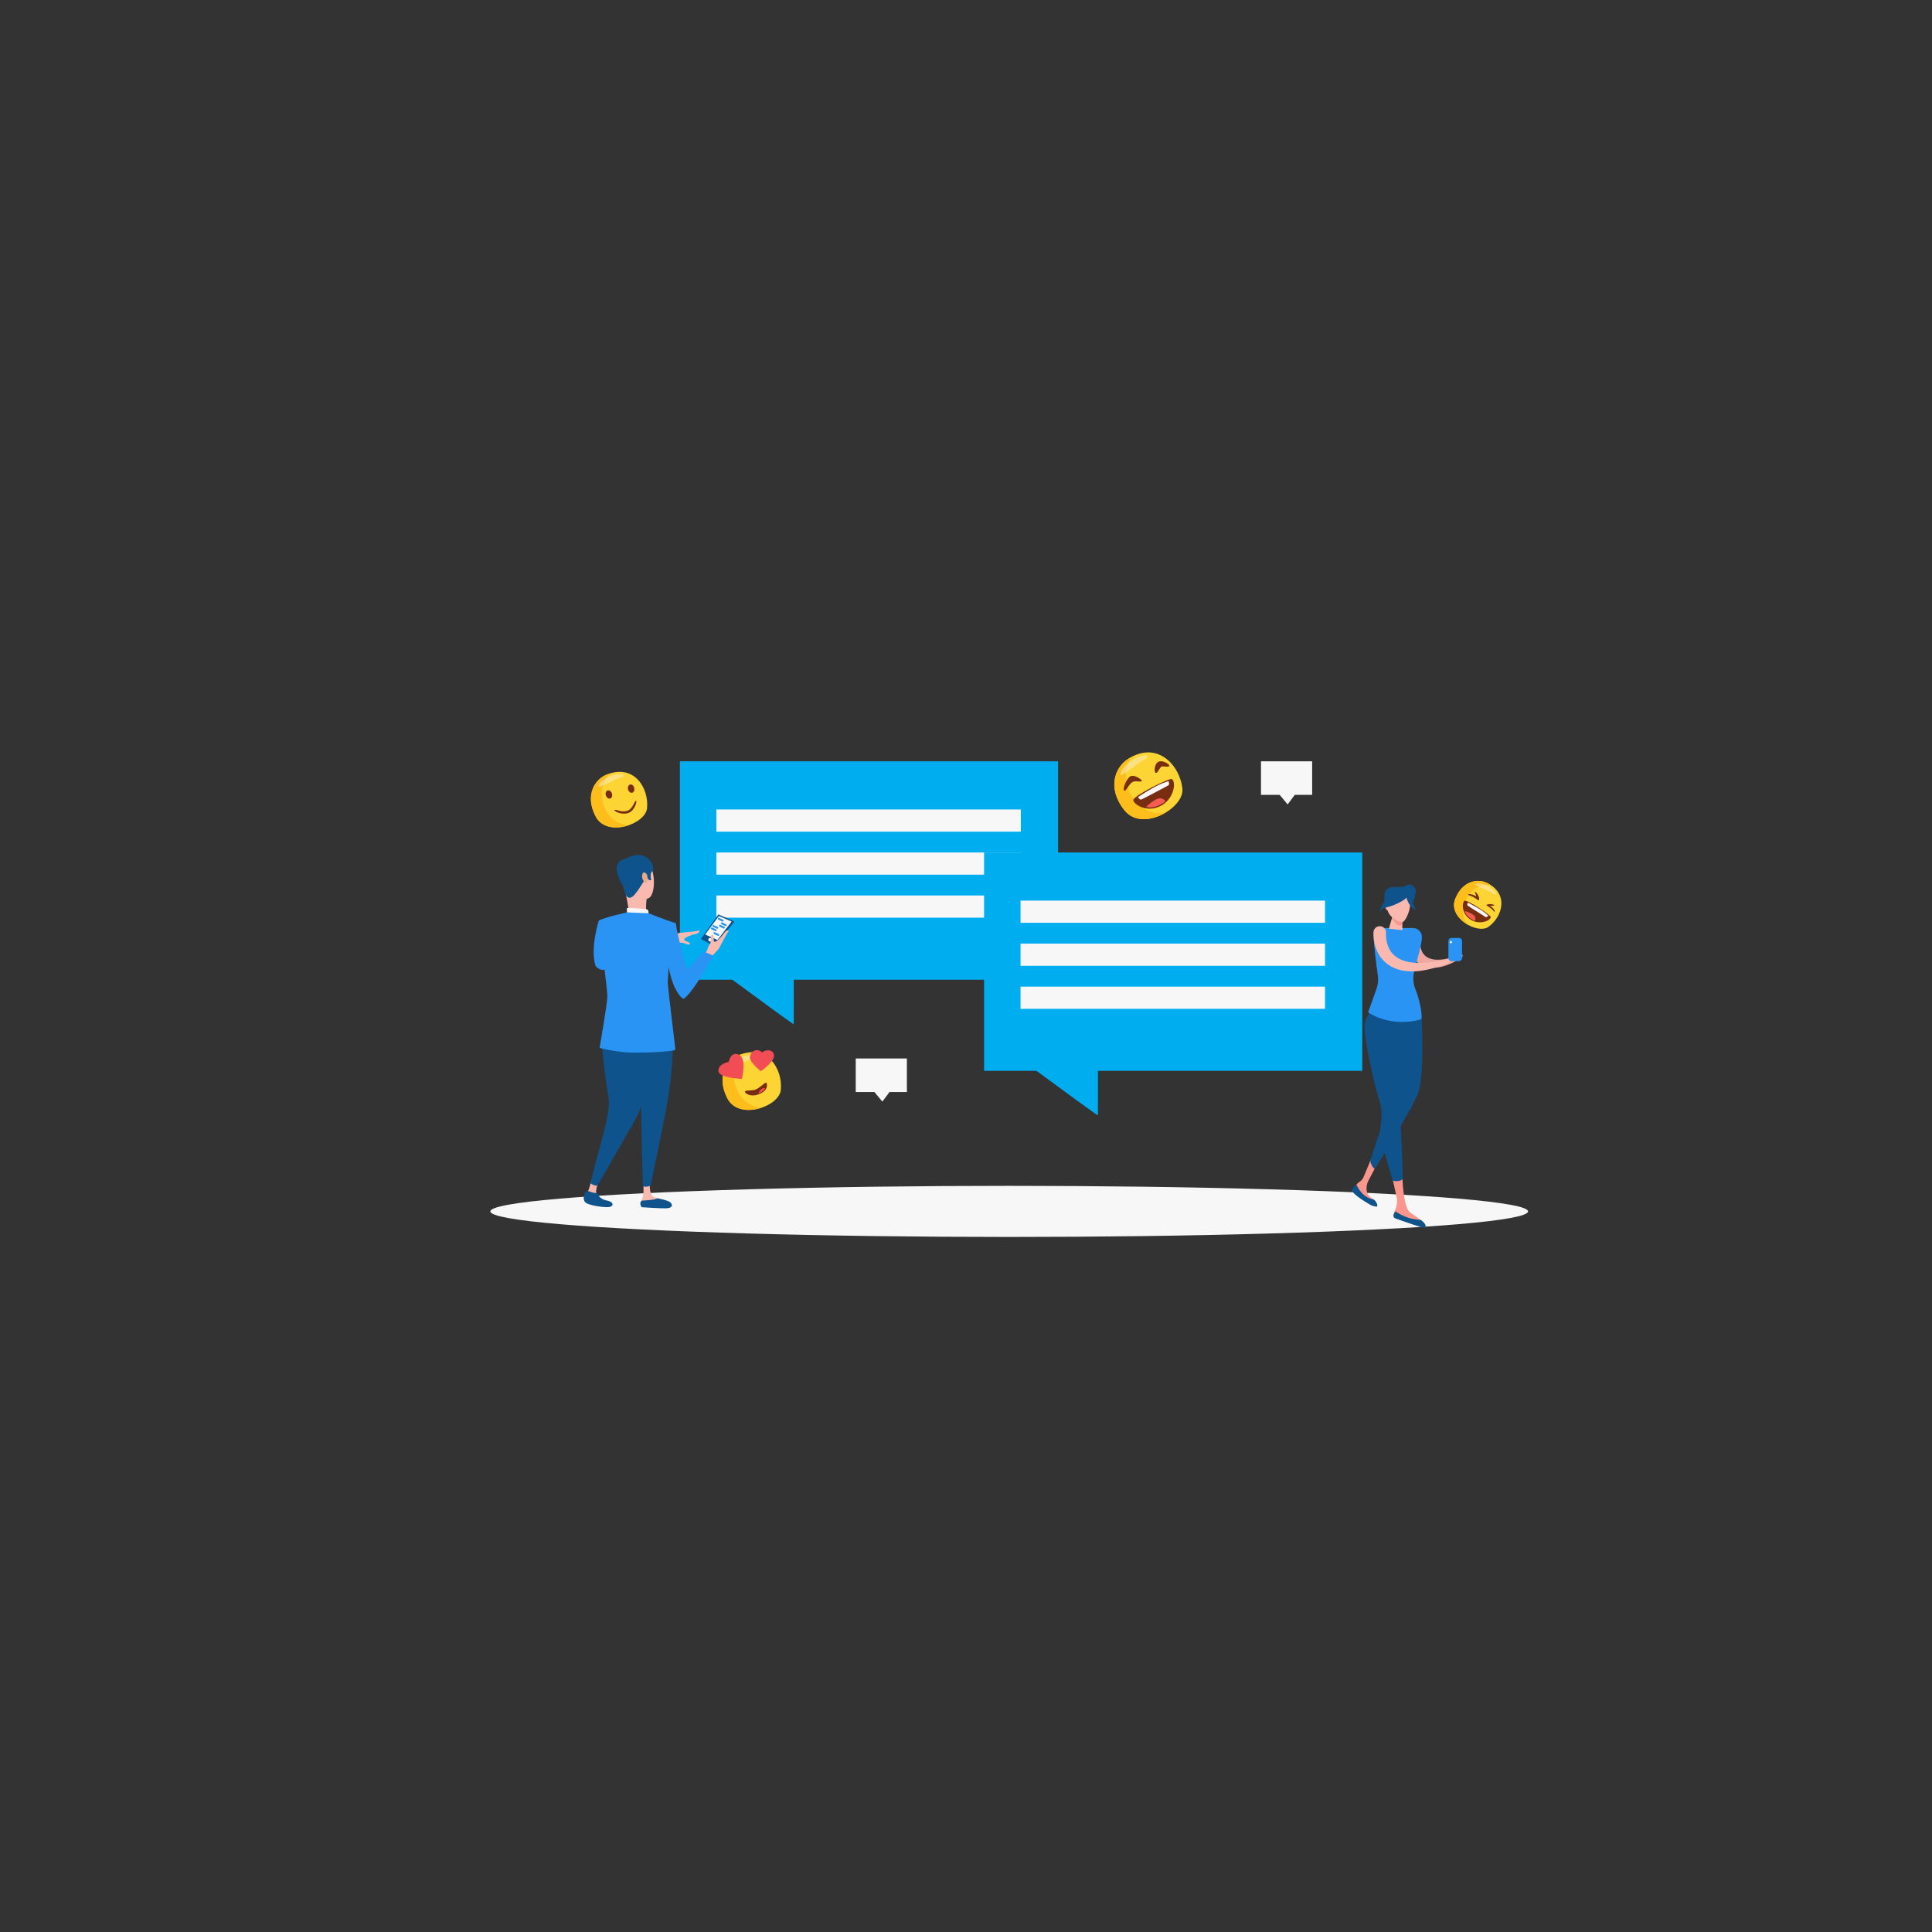<svg xmlns="http://www.w3.org/2000/svg" xmlns:xlink="http://www.w3.org/1999/xlink" version="1.1" id="Layer_1" x="0px" y="0px" viewBox="0 0 1080 1080" enable-background="new 0 0 1080 1080" xml:space="preserve">
<rect x="0" y="0" width="1080" height="1080" fill="#333333" stroke="none"/>
<ellipse xmlns="http://www.w3.org/2000/svg" fill="#F7F7F7" cx="564.149" cy="677.18" rx="290.043" ry="14.284"/>
<path xmlns="http://www.w3.org/2000/svg" fill="#00aef0" d="M591.468,425.591H380.064V547.67h29.324c12.933,9.545,34.23,25.197,34.306,24.813  c0.075-0.375,0.048-15.311,0.023-24.813h147.75V425.591z"/>
<rect xmlns="http://www.w3.org/2000/svg" x="400.438" y="452.499" fill="#F7F7F7" width="170.215" height="12.406"/>
<rect xmlns="http://www.w3.org/2000/svg" x="400.438" y="476.54" fill="#F7F7F7" width="170.215" height="12.406"/>
<rect xmlns="http://www.w3.org/2000/svg" x="400.438" y="500.581" fill="#F7F7F7" width="170.215" height="12.406"/>
<path xmlns="http://www.w3.org/2000/svg" fill="#00aef0" d="M761.511,476.54H550.106v122.079h29.324c12.933,9.545,34.23,25.197,34.306,24.813  c0.075-0.375,0.048-15.311,0.023-24.813h147.75V476.54z"/>
<rect xmlns="http://www.w3.org/2000/svg" x="570.48" y="503.448" fill="#F7F7F7" width="170.215" height="12.406"/>
<rect xmlns="http://www.w3.org/2000/svg" x="570.48" y="527.489" fill="#F7F7F7" width="170.215" height="12.406"/>
<polygon xmlns="http://www.w3.org/2000/svg" fill="#0E538C" points="410.255,515 410.255,515.606 402.452,525.165 398.223,528.372 392.064,525.037 391.936,524.674 "/>
<polygon xmlns="http://www.w3.org/2000/svg" fill="#0E538C" points="402.941,523.896 410.255,515 401.574,511.17 391.936,524.674 399.404,528.66 "/>
<rect xmlns="http://www.w3.org/2000/svg" x="570.48" y="551.53" fill="#F7F7F7" width="170.215" height="12.406"/>
<polygon xmlns="http://www.w3.org/2000/svg" fill="#F7F7F7" points="401.846,512.064 408.979,515.144 401.096,525.436 394.202,522.404 "/>
<circle xmlns="http://www.w3.org/2000/svg" fill="#F7F7F7" cx="396.955" cy="525.316" r="1.013"/>
<g xmlns="http://www.w3.org/2000/svg">
	<path fill="#FAB9AF" d="M359.705,659.55l0.022,6.075c0.005,1.236-0.163,2.466-0.499,3.656l-0.528,1.871   c-0.434,1.536,0.721,3.061,2.317,3.055c4.138-0.015,11.21-0.004,13.032-0.001c0.298,0,0.591-0.201,0.616-0.498   c0.154-1.774-4.969-2.961-8.828-4.455c-2.939-1.138-2.782-6.421-2.42-9.505c0.137-1.165-0.835-2.157-2.005-2.06l0,0   C360.445,657.767,359.701,658.578,359.705,659.55z"/>
	<path fill="#FAB9AF" d="M331.267,657.846l-2.093,6.95c-0.092,0.307-0.231,0.598-0.41,0.865l-1.484,2.204   c-0.942,1.399-0.264,3.31,1.349,3.802c0,0,2.992,1.052,6.076,2.066c3.157,1.037,7.128,0.17,7.128-0.663   c0-1.851-1.726-0.382-4.617-2.315c-0.969-0.648-1.969-1.326-2.86-2.025c-2.488-1.953-0.316-6.897,1.208-9.682   c0.548-1.001-0.034-2.244-1.15-2.482l-0.721-0.154C332.635,656.185,331.58,656.809,331.267,657.846z"/>
	<path fill="#0E538C" d="M352.648,576.558l22.931-1.925c0,0,2.309,16.69-3.486,46.901c-2.718,14.168-8.382,41.241-8.382,41.241   c-1.404,0.614-2.831,0.769-4.285,0.406c0,0-0.43-11.942-0.693-24.803c-0.252-12.334-0.32-25.513-1.106-29.825   C356.021,599.745,352.648,576.558,352.648,576.558z"/>
	<path fill="#0E538C" d="M357.381,576.849c2.367,12.706,7.656,31.705-2.531,49.554c-10.188,17.849-20.887,36.405-20.887,36.405   c-1.378,0.056-2.629-0.444-3.791-1.326c0,0,1.786-8.092,4.368-17.54c2.954-10.809,6.695-23.522,5.629-30.151   c-1.998-12.423-4.293-28.969-3.597-37.004C337.268,568.753,356.136,570.168,357.381,576.849z"/>
	<g>
		<g>
			<g>
				<path fill="#FAB9AF" d="M369.552,526.04c0,0,3.145-1.504,4.526-2.291c1.381-0.785,4.932-1.866,5.219-2.121      c0.286-0.257,10.527-0.888,11.149-1.423c0.621-0.535,1.224,1.255-1.43,1.837c-2.654,0.581-6.347,2.003-6.55,3.041      c-0.201,1.038,2.726,1.283,3.023,2.137c0.297,0.854-0.083,0.664-0.502,0.846c-0.42,0.184-3.483-1.513-4.83-1.031      c-1.347,0.482-3.406-0.185-4.439,0.168c-1.032,0.353-6.052,2.042-6.052,2.042L369.552,526.04z"/>
			</g>
		</g>
	</g>
	<g>
		<g>
			<g>
				<path fill="#F7F7F7" d="M375.228,528.261l1.62-0.599c0,0-2.02-4.742-2.902-4.627c-1.016,0.134-2.284,0.468-2.284,0.468      L375.228,528.261z"/>
			</g>
		</g>
	</g>
	<g>
		<g>
			<g>
				<path fill="#DA9B5B" d="M375.598,529.081c-0.208-0.154-3.444-6.365-3.444-6.365l-6.916,0.938l3.737,7.356L375.598,529.081z"/>
			</g>
		</g>
	</g>
	<g>
		<g>
			<g>
				<path fill="#FAB9AF" d="M393.547,538.242c0,0,2.642-2.377,3.92-3.373c1.279-0.995,3.679-3.921,4.032-4.09      c0.353-0.172,4.936-9.577,5.684-9.952c0.746-0.377-0.707-1.645-2.289,0.631s-4.359,5.202-5.415,4.989      c-1.056-0.214-0.148-3.07-0.837-3.68c-0.69-0.614-0.657-0.182-0.993,0.142c-0.336,0.326,0.07,3.873-0.909,4.955      c-0.978,1.08-1.152,3.282-1.887,4.116c-0.735,0.835-4.282,4.91-4.282,4.91L393.547,538.242z"/>
			</g>
		</g>
	</g>
	<g>
		<g>
			<g>
				<path fill="#FAB9AF" d="M351.417,479.553c0,0,7.93-2.962,11.586,3.075c3.655,6.035,3.304,18.117-0.694,19.604      c-3.996,1.485-10,0.708-12.046-3.068c-2.046-3.776-3.894-9.235-3.805-12.885C346.547,482.63,349.335,480.606,351.417,479.553z"/>
			</g>
		</g>
	</g>
	<g>
		<g>
			<g>
				<path fill="#FAB9AF" d="M361.449,502.509c0,0-0.64,5.691-0.095,6.747c0.545,1.053-9.898,0-9.898,0s-0.943-8.205-2.607-13.054      C347.184,491.358,361.449,502.509,361.449,502.509z"/>
			</g>
		</g>
	</g>
	<g>
		<g>
			<g>
				<path fill="#0E538C" d="M348.849,496.203c0,0,0.384,6.109,3.432,5.63c3.047-0.477,7.128-9.408,8.4-9.853      c1.273-0.446,1.285-1.193,1.285-1.193l0.797,1.164l1.351,0.086c0,0-1.232-3.627,0.627-5.107      c1.86-1.478-1.93-11.741-11.704-8.325c0,0-7.507,2.07-7.235,6.339C346.076,489.214,347.169,494.078,348.849,496.203z"/>
			</g>
		</g>
	</g>
	<g>
		<g>
			<g>
				<path fill="#F7F7F7" d="M362.593,510.526c0,0-0.034-2.013-0.948-2.209c-0.913-0.192-10.082-1.074-11.202-0.633v2.348      C350.443,510.032,352.603,511.361,362.593,510.526z"/>
			</g>
		</g>
	</g>
	<g>
		<g>
			<g>
				<path fill="#EEA886" d="M361.764,489.235c-0.171-0.717-1.992-2.763-2.689-0.571c-0.697,2.19,1.054,5.138,2.031,4.884      C362.082,493.297,362.198,491.051,361.764,489.235z"/>
			</g>
		</g>
	</g>
	<g>
		<g>
			<g>
				<path fill="#2A94F4" d="M335.182,585.771c0,0,4.862,1.432,13.155,2.346c8.292,0.914,29.01-0.329,29.141-1.309      c0.131-0.981-4.456-36.48-4.195-38.308c0.261-1.828,0.4-8.342,0.4-8.342c0.103,1.785,1.921,9.076,4.116,13.049      c0.792,1.436,3.453,5.936,4.735,4.912c6.207-4.955,15.818-23.63,16.428-23.787c-0.513-0.223-4.555-2.084-5.123-2.272      c-0.496-0.166-4.974,4.574-7.688,7.513c-1.21,1.31-2.068,2.262-2.068,2.262c-0.784-1.763-3.638-12.868-4.524-16.711      c-2-8.668-1.693-9.028-1.693-9.028c-6.066-1.835-15.274-5.57-15.274-5.57l-12.15-0.494c0,0-11.151,2.454-15.542,4.437      c-0.417,0.189-0.418,9.949-1.561,12.507l3.641,7.682c0,0,2.103,15.216,2.539,21.983      C339.72,559.747,335.182,585.771,335.182,585.771z"/>
			</g>
		</g>
	</g>
	<g>
		<g>
			<g>
				<path fill="#2A94F4" d="M332.834,539.649c0.317,1.024,1.758,1.888,2.693,2.267c0.599,0.242,1.27,0.321,1.946,0.195l0.476-0.087      v-0.002l8.326-1.545c0,0,1.821-20.981-11.375-26.008C334.552,514.584,329.92,530.254,332.834,539.649z"/>
			</g>
		</g>
	</g>
	<g>
		<g>
			<g>
				<path fill="#0E538C" d="M349.16,480.265c0,0-9.977,1.012-0.178,16.159L349.16,480.265z"/>
			</g>
		</g>
	</g>
</g>
<path xmlns="http://www.w3.org/2000/svg" fill="#2A94F4" d="M403.716,515.114l-2.133-1.038c-0.265-0.129-0.376-0.449-0.247-0.715l0,0  c0.129-0.266,0.449-0.376,0.715-0.247l2.133,1.038c0.265,0.129,0.376,0.449,0.247,0.715l0,0  C404.301,515.133,403.981,515.244,403.716,515.114z"/>
<path xmlns="http://www.w3.org/2000/svg" fill="#2A94F4" d="M400.716,519.168l-2.133-1.038c-0.265-0.129-0.376-0.449-0.247-0.715l0,0  c0.129-0.265,0.449-0.376,0.715-0.247l2.133,1.038c0.265,0.129,0.376,0.449,0.247,0.715l0,0  C401.301,519.186,400.981,519.297,400.716,519.168z"/>
<path xmlns="http://www.w3.org/2000/svg" fill="#2A94F4" d="M399.81,520.492l-2.133-1.038c-0.265-0.129-0.376-0.449-0.247-0.715l0,0  c0.129-0.265,0.449-0.376,0.715-0.247l2.133,1.038c0.265,0.129,0.376,0.449,0.247,0.715l0,0  C400.396,520.511,400.076,520.621,399.81,520.492z"/>
<path xmlns="http://www.w3.org/2000/svg" fill="#2A94F4" d="M405.439,517.668l-2.133-1.038c-0.265-0.129-0.376-0.449-0.247-0.715l0,0  c0.129-0.265,0.449-0.376,0.715-0.247l2.133,1.038c0.265,0.129,0.376,0.449,0.247,0.715l0,0  C406.024,517.686,405.704,517.797,405.439,517.668z"/>
<path xmlns="http://www.w3.org/2000/svg" fill="#2A94F4" d="M404.434,519.024l-2.133-1.038c-0.265-0.129-0.376-0.449-0.247-0.715l0,0  c0.129-0.265,0.449-0.376,0.715-0.247l2.133,1.038c0.265,0.129,0.376,0.449,0.247,0.715l0,0  C405.019,519.043,404.699,519.153,404.434,519.024z"/>
<path xmlns="http://www.w3.org/2000/svg" fill="#2A94F4" d="M401.27,523.125l-2.133-1.038c-0.265-0.129-0.376-0.449-0.247-0.715l0,0  c0.129-0.265,0.449-0.376,0.715-0.247l2.133,1.038c0.265,0.129,0.376,0.449,0.247,0.715h0  C401.856,523.144,401.536,523.254,401.27,523.125z"/>
<path xmlns="http://www.w3.org/2000/svg" fill="#FA968C" d="M766.253,648.231c0,0-3.554,8.847-4.264,10.305c-0.587,1.204-1.745,1.97-2.845,2.734  c-0.352,0.245-0.721,0.821-1.033,1.306c-0.251,0.39-0.263,0.866-0.104,1.302c2.791,7.608,11.313,10.667,11.512,10.096  c0.36-1.03-0.904-3.104-2.69-4.141c-1.798-1.044-2.835-3.035-2.914-5.113l0,0c-0.063-1.653,0.302-3.294,1.058-4.765l3.473-6.588  L766.253,648.231z"/>
<path xmlns="http://www.w3.org/2000/svg" fill="#FA968C" d="M778.509,659.306l2.127,9.45c0.65,2.889,0.241,5.921-1.149,8.536c0,0.001-0.001,0.001-0.001,0.001  c-0.781,1.462-0.086,3.273,1.475,3.83c5.045,1.8,14.829,5.223,15.265,4.853c2.223-1.885-3.655-4.99-7.999-8.256  c-2.93-2.202-4.05-12.465-4.31-20.336l-4.66,1.173C778.894,658.66,778.61,658.943,778.509,659.306z"/>
<path xmlns="http://www.w3.org/2000/svg" fill="#0E538C" d="M787.448,680.791c2.089,0.688,4.379,0.91,6.478,1.169c0.241,0.03,0.471,0.123,0.663,0.272  c2.013,1.56,3.029,3.129,1.85,4.129c-0.474,0.402-11.968-3.669-16.451-5.278c-0.938-0.336-1.347-1.423-0.878-2.302l0.854-1.6  C782.307,678.673,784.802,679.92,787.448,680.791z"/>
<path xmlns="http://www.w3.org/2000/svg" fill="#0E538C" d="M782.475,554.111c-5.557,0.759-10.291,7.164-9.314,14.317c0.561,4.11,4.386,18.822,8.592,30.452  c1.614,4.463,0.955,9.524-2.069,13.182c-0.493,0.596-0.92,1.212-1.26,1.839c-1.754,3.229-8.504,22.307-12.467,35.037  c0.315,1.667,1.31,3.779,2.557,4.514c6.972-10.81,18.308-30.543,20.174-33.978c1.036-1.908,2.168-4.114,2.994-6.186  c4.514-5.974,3.64-39.351,2.734-45.987C793.44,560.149,788.032,553.353,782.475,554.111z"/>
<path xmlns="http://www.w3.org/2000/svg" fill="#0E538C" d="M783.988,499.45c0,0,4.813,3.029,4.228,7.11c0,0,2.571-1.821,3.152-8.091  C791.772,494.124,783.988,499.45,783.988,499.45z"/>
<g xmlns="http://www.w3.org/2000/svg">
	<path fill="#EFA8A0" d="M793.757,524.317c-0.092,2.674,0.128,5.311,1.073,7.378c0.916,2.059,2.558,3.562,4.964,4.275   c2.383,0.739,5.243,0.65,8.046,0.141c2.816-0.533,5.632-1.488,8.341-2.733l0.01-0.005c0.504-0.232,1.101-0.011,1.333,0.493   c0.206,0.447,0.055,0.967-0.334,1.241c-2.559,1.804-5.346,3.361-8.405,4.451c-3.047,1.086-6.413,1.742-10.02,1.237   c-1.794-0.249-3.636-0.894-5.271-1.976c-1.639-1.068-3.036-2.55-4.029-4.19c-1.992-3.328-2.548-6.935-2.706-10.313   c-0.091-1.933,1.403-3.573,3.336-3.664c1.933-0.091,3.573,1.403,3.664,3.336c0.004,0.093,0.005,0.186,0.002,0.278L793.757,524.317z   "/>
</g>
<path xmlns="http://www.w3.org/2000/svg" fill="#2A94F4" d="M789.376,545.463c1.926-5.804,5.8-18.093,5.469-22.11c-0.212-2.574-2.362-4.544-4.945-4.544h-16.753  c-2.778,0-5.05,2.202-5.131,4.979c-0.141,4.852,2.094,15.895,3.352,21.675H789.376z"/>
<path xmlns="http://www.w3.org/2000/svg" fill="#0E538C" d="M783.814,659.425c0.263-0.16,0.41-0.46,0.401-0.768c-0.355-12.322-1.103-28.028-1.375-31.038  c-0.031-0.344-0.072-0.684-0.122-1.017c2.64-14.566,3.039-45.88,3.302-51.364c0.345-7.211-3.998-15.346-9.6-15.614  c-5.602-0.268-11.682,5.53-13.481,12.137c-1.187,4.36,3.402,27.559,8.376,44.373c1.047,3.539,1.211,7.262,0.684,10.915  c-0.364,2.526-0.474,5.13-0.294,7.12c0.267,2.962,3.585,15.024,6.696,25.352c0.09,0.299,0.329,0.535,0.634,0.602  C780.646,660.478,782.326,660.331,783.814,659.425z"/>
<path xmlns="http://www.w3.org/2000/svg" fill="#2A94F4" d="M769.452,552.821c0.867-2.433,1.127-5.037,0.763-7.594c-0.845-5.938-2.322-17.122-2.186-21.87  c0.073-2.539,2.152-4.547,4.691-4.547h2.484c0.946,2.194,2.951,3.89,6.068,3.89c3.112,0,5.117-1.695,6.065-3.89h2.333  c-2.535,5.427-1.624,12.587,2.737,16.765c-0.81,2.864-1.492,5.747-2.002,8.084c-0.691,3.165-0.386,6.462,0.861,9.453  c2.141,5.139,3.838,13.379,3.333,16.645c-17.623,4.995-29.81-3.845-29.81-3.845L769.452,552.821z"/>
<g xmlns="http://www.w3.org/2000/svg">
	<polygon fill="#FAB9AF" points="783.988,519.963 776.389,519.164 778.793,510.848 783.709,511.456  "/>
</g>
<path xmlns="http://www.w3.org/2000/svg" fill="#FA968C" d="M783.709,511.456l-4.916-0.608l-0.751,2.596c1.1,1.241,2.515,3.921,4.303,3.921  c0.567,0,1.085-0.16,1.549-0.455L783.709,511.456z"/>
<path xmlns="http://www.w3.org/2000/svg" fill="#FAB9AF" d="M783.878,515.477c-1.669,0-3.474-0.835-5.961-3.008c-1.428-1.247-2.486-3.422-2.486-4.892v-8.127h12.512  c0,0,0.939,4.315,0.028,8.597C787.288,511.26,785.191,515.477,783.878,515.477z"/>
<path xmlns="http://www.w3.org/2000/svg" fill="#FAB9AF" d="M777.554,506.04c0,1.586-0.759,2.871-1.695,2.871c-0.936,0-1.969-2.078-1.969-3.664s1.032-2.078,1.969-2.078  C776.794,503.169,777.554,504.454,777.554,506.04z"/>
<path xmlns="http://www.w3.org/2000/svg" fill="#0E538C" d="M773.889,500.435c0-2.538,2.058-4.595,4.595-4.594l4.223,0.002c1.208,0,2.379-0.316,3.406-0.898  c1.49-0.845,3.374-0.564,4.39,0.815c1.099,1.49,1.574,3.486-1.212,5.335c-1.385,0.919-3.41-0.099-4.759,0.342  c-0.083-0.003-0.157-0.017-0.244-0.017h-3.722c-1.294,0-2.283,1.057-2.321,2.35c-0.024,0.818-0.694,1.474-1.518,1.474h-0.165  l-0.596-1.91l-2.078,2.802V500.435z"/>
<path xmlns="http://www.w3.org/2000/svg" fill="#0E538C" d="M787.011,499.308c-0.419,1.857,0.2,2.872-5.886,5.77c-6.085,2.898-8.012,1.66-9.912,4.779  c0,0,0.831-5.168,4.192-6.942c3.361-1.774,9.191-2.933,11.06-7.04C786.465,495.875,787.298,498.039,787.011,499.308z"/>
<path xmlns="http://www.w3.org/2000/svg" fill="#0E538C" d="M785.841,499.654c0,0,0.231,6.254,5.696,9.257c0,0-2.408-4.727-2.244-7.817  C789.456,498.003,785.48,497.518,785.841,499.654z"/>
<path xmlns="http://www.w3.org/2000/svg" fill="#0E538C" d="M755.995,666.048c-0.362-0.416-0.369-1.03-0.014-1.451c0.29-0.344,1.062-1.289,1.642-1.997  c0.252-0.308,0.727-0.237,0.898,0.122c1.942,4.063,5.187,7.232,9.416,7.814c1.372,0.927,2.247,3.022,1.962,3.838  c-0.067,0.191-1.944,0.218-3.918-0.912C757.219,668.446,755.995,666.048,755.995,666.048z"/>
<g xmlns="http://www.w3.org/2000/svg">
	<path fill="#FAB9AF" d="M774.777,521.596l-0.016,0.518c-0.002,0.211,0,0.423,0.007,0.643c0.006,0.435,0.031,0.878,0.071,1.319   c0.079,0.883,0.229,1.758,0.417,2.614c0.398,1.701,1.003,3.331,1.92,4.724c0.894,1.406,2.035,2.64,3.446,3.616   c1.405,0.984,3.064,1.691,4.839,2.238c1.773,0.567,3.716,0.781,5.668,0.955c1.97,0.084,3.979,0.093,6.008-0.059   c4.057-0.288,8.152-1.011,12.246-1.875l0.013-0.003c0.543-0.114,1.076,0.233,1.19,0.776c0.101,0.481-0.16,0.954-0.599,1.135   c-3.941,1.633-8.028,3-12.309,3.885c-4.269,0.909-8.779,1.274-13.43,0.495c-2.318-0.403-4.653-1.183-6.822-2.428   c-2.165-1.24-4.133-2.966-5.638-5.016c-1.509-2.055-2.519-4.386-3.199-6.744c-0.321-1.186-0.536-2.388-0.679-3.597   c-0.069-0.606-0.118-1.212-0.142-1.83c-0.013-0.306-0.013-0.62-0.01-0.935c0.006-0.337,0.01-0.597,0.046-1.058   c0.147-1.925,1.826-3.367,3.751-3.22c1.87,0.142,3.284,1.731,3.229,3.586L774.777,521.596z"/>
</g>
<path xmlns="http://www.w3.org/2000/svg" fill="#2A94F4" d="M815.586,537.286h-4.205c-0.936,0-1.695-0.759-1.695-1.695v-9.579c0-0.936,0.759-1.695,1.695-1.695h4.205  c0.936,0,1.695,0.759,1.695,1.695v9.579C817.281,536.527,816.522,537.286,815.586,537.286z"/>
<circle xmlns="http://www.w3.org/2000/svg" fill="#F7F7F7" cx="811.074" cy="526.67" r="0.628"/>
<polygon xmlns="http://www.w3.org/2000/svg" fill="#F7F7F7" points="733.502,425.591 704.906,425.591 704.906,444.315 715.332,444.315 719.8,449.676 723.791,444.315   733.502,444.315 "/>
<polygon xmlns="http://www.w3.org/2000/svg" fill="#F7F7F7" points="506.957,591.71 478.362,591.71 478.362,610.434 488.787,610.434 493.255,615.795 497.247,610.434   506.957,610.434 "/>
<g xmlns="http://www.w3.org/2000/svg">
	<path fill="#FCD434" d="M412.776,589.905c-6.257,2.607-12.625,11.439-6.198,24.032c6.426,12.594,28.955,4.676,29.894-4.596   C437.673,597.488,428.816,583.222,412.776,589.905z"/>
	<g>
		<path fill="#FDBD1A" d="M411.35,607.557c-3.853-11.476,3.652-18.444,3.679-18.469c-0.734,0.226-1.485,0.497-2.252,0.817    c-6.257,2.607-12.625,11.439-6.198,24.032c3.572,7,12.12,7.663,19.169,5.278C425.747,619.215,415.209,619.053,411.35,607.557z"/>
	</g>
	<path opacity="0.4" fill="#F7F7F7" d="M408.652,595.238c0,0,2.491-3.93,9.024-5.268c6.533-1.339,6.301,0.92,2.636,1.892   S405.605,599.749,408.652,595.238z"/>
	<path fill="#F24D54" d="M414.679,603.09c0,0,3.037-11.236-1.596-13.48c-4.633-2.243-5.732,4.05-5.732,4.05s-5.631,0.701-5.76,4.855   C401.462,602.668,414.679,603.09,414.679,603.09z"/>
	<path fill="#F24D54" d="M425.35,598.805c0,0-7.003-5.231-6.092-8.504c0.911-3.273,4.399-4.372,6.697-1.939   c3.331-2.558,7.355-0.89,6.654,2.499C431.909,594.25,425.35,598.805,425.35,598.805z"/>
	<path fill="#782D10" d="M416.414,610.363c-0.063,0.616,2.99,3.295,8.133,1.186c5.143-2.109,4.348-5.773,3.832-6.332   s-4.18,3.6-6.783,4.088S416.524,609.291,416.414,610.363z"/>
	<path fill="#F24D54" d="M423.919,611.342c0,0,1.261-3.548,3.773-3.018C426.796,610.274,424.514,611.104,423.919,611.342z"/>
</g>
<g xmlns="http://www.w3.org/2000/svg">
	<path fill="#FCD434" d="M630.102,424.591c-6.422,4.315-11.58,15.624-1.574,28.288c10.005,12.664,33.459-1.229,32.44-11.818   C659.666,427.522,646.567,413.528,630.102,424.591z"/>
	<g>
		<path fill="#FDBD1A" d="M632.445,444.67c-6.875-11.987-0.029-21.464-0.005-21.497c-0.771,0.417-1.551,0.888-2.339,1.417    c-6.422,4.315-11.58,15.624-1.574,28.288c5.562,7.039,15.279,5.873,22.638,1.629C651.165,454.508,639.332,456.679,632.445,444.67z    "/>
	</g>
	<path opacity="0.4" fill="#F7F7F7" d="M626.675,431.481c0,0,1.911-4.955,8.926-7.913c7.015-2.957,7.259-0.377,3.373,1.53   S624.271,437.212,626.675,431.481z"/>
	<path fill="#782D10" d="M633.502,447.308c0.21,2.171,7.052,7.057,14.812,3.467s9.378-13.176,6.847-15.253   C654.018,434.584,633.277,444.978,633.502,447.308z"/>
	<path fill="#F7F7F7" d="M636.167,445.542c0,0,0.675,1.618,1.714,1.407c1.039-0.211,14.117-7.407,15.119-7.846   c1.003-0.438,0.224-2.413,0.224-2.413s-3.453,0.726-9.208,4.04C638.261,444.046,636.167,445.542,636.167,445.542z"/>
	<path fill="#F45B51" d="M640.623,451.074c0,0,5.899-5.872,8.858-4.679c1.953,0.721,1.928,1.642,1.928,1.642   S646.205,452.549,640.623,451.074z"/>
	<path fill="#782D10" d="M628.664,442.043c0.873,0.074,2.895-4.537,4.905-5.088c2.01-0.551,3.846,0.3,4.619-0.265   s-3.934-3.946-6.26-2.739C629.603,435.159,627.034,441.904,628.664,442.043z"/>
	<path fill="#782D10" d="M646.291,432.075c1.091-0.153,2.036-3.189,3.072-3.562c1.036-0.374,3.205,0.486,4.168-0.186   s-3.379-3.668-5.902-2.523S644.992,432.258,646.291,432.075z"/>
</g>
<g xmlns="http://www.w3.org/2000/svg">
	<path fill="#FCD434" d="M831.263,493.573c-4.873-2.408-13.567-1.602-17.792,8.919c-4.225,10.521,12.433,19.965,18.532,15.647   C839.8,512.617,843.756,499.746,831.263,493.573z"/>
	<g>
		<path fill="#FDBD1A" d="M819.842,502.014c4.906-8.377,13.073-7.513,13.102-7.51c-0.524-0.324-1.083-0.635-1.681-0.931    c-4.873-2.408-13.567-1.602-17.792,8.919c-2.349,5.848,1.756,11.364,6.912,14.368C820.383,516.86,814.928,510.405,819.842,502.014    z"/>
	</g>
	<path opacity="0.4" fill="#F7F7F7" d="M825.866,493.891c0,0,3.688-0.565,7.94,2.678s2.765,4.293,0.245,2.59   S821.534,494.427,825.866,493.891z"/>
	<path fill="#782D10" d="M818.603,503.579c-1.25,0.886-1.839,6.763,3.059,10.239c4.898,3.477,11.306,1.115,11.689-1.153   C833.523,511.641,819.945,502.628,818.603,503.579z"/>
	<path fill="#F7F7F7" d="M820.61,504.587c0,0-0.75,0.977-0.259,1.536c0.491,0.559,9.445,6.018,10.062,6.476   c0.617,0.458,1.549-0.706,1.549-0.706s-1.648-1.851-5.678-4.202C822.254,505.34,820.61,504.587,820.61,504.587z"/>
	<path fill="#F45B51" d="M818.795,509.235c0,0,5.639,1.545,5.945,3.765c0.242,1.442-0.328,1.749-0.328,1.749   S819.845,513.152,818.795,509.235z"/>
	<path fill="#782D10" d="M820.685,500.102c-0.014,0.457,1.939,0.295,5.63,3.157c0.356,0.108,0.928-0.497,0.219-2.231   c-0.709-1.733-1.83-2.637-2.054-2.478c-0.224,0.16,0.656,1.532,0.774,2.482C822.725,499.672,820.701,499.606,820.685,500.102z"/>
	<path fill="#782D10" d="M835.255,506.094c0.216-0.434-2.629-1.206-4.344-0.242c-0.436,0.206,2.764,1.564,4.222,3.644   c0.314,0.552,0.901,0.093-0.171-1.341c-0.784-1.049-2.067-1.89-2.067-1.89S835.049,506.509,835.255,506.094z"/>
</g>
<g xmlns="http://www.w3.org/2000/svg">
	<path fill="#FCD434" d="M338.827,433.135c-6.021,2.529-12.131,11.056-5.905,23.171s27.91,4.424,28.789-4.511   C362.834,440.371,354.262,426.651,338.827,433.135z"/>
	<g>
		<path fill="#FDBD1A" d="M337.502,450.145c-3.744-11.046,3.467-17.78,3.493-17.804c-0.707,0.22-1.429,0.483-2.167,0.793    c-6.021,2.529-12.131,11.056-5.905,23.171c3.461,6.735,11.698,7.349,18.483,5.032C351.405,461.337,341.252,461.21,337.502,450.145    z"/>
	</g>
	<path opacity="0.4" fill="#F7F7F7" d="M334.868,438.284c0,0,2.389-3.793,8.68-5.101c6.291-1.308,6.073,0.868,2.545,1.816   C342.564,435.946,331.945,442.639,334.868,438.284z"/>
	
		<ellipse transform="matrix(0.948 -0.318 0.318 0.948 -123.489 131.006)" fill="#782D10" cx="340.238" cy="444.422" rx="1.774" ry="2.367"/>
	
		<ellipse transform="matrix(0.97 -0.244 0.244 0.97 -96.865 99.353)" fill="#782D10" cx="352.71" cy="440.772" rx="1.774" ry="2.366"/>
	<path fill="#782D10" d="M343.497,452.899c-0.37,0.429,3.689,2.761,7.463,1.657s5.361-6.626,4.573-6.908   c-0.788-0.282-1.693,4.732-5.103,5.654C346.567,454.348,344.31,451.957,343.497,452.899z"/>
</g>
<path xmlns="http://www.w3.org/2000/svg" fill="#0E538C" d="M358.7,671.151c0,0,7.143-0.244,8.828-1.283c0,0,5.703,1.004,7.141,2.217s1.629,3.383-2.775,3.383  S358.7,674.83,358.7,674.83S356.996,672.642,358.7,671.151z"/>
<path xmlns="http://www.w3.org/2000/svg" fill="#0E538C" d="M328.426,665.638c0,0,4.021,1.723,5.426,1.149c0,0,0.638,3.351,5.234,4.277  c4.596,0.926,3.862,3.415,1.245,3.702c-2.617,0.287-11.872-0.925-13.34-2.872C325.521,669.947,326.574,666.436,328.426,665.638z"/>
</svg>